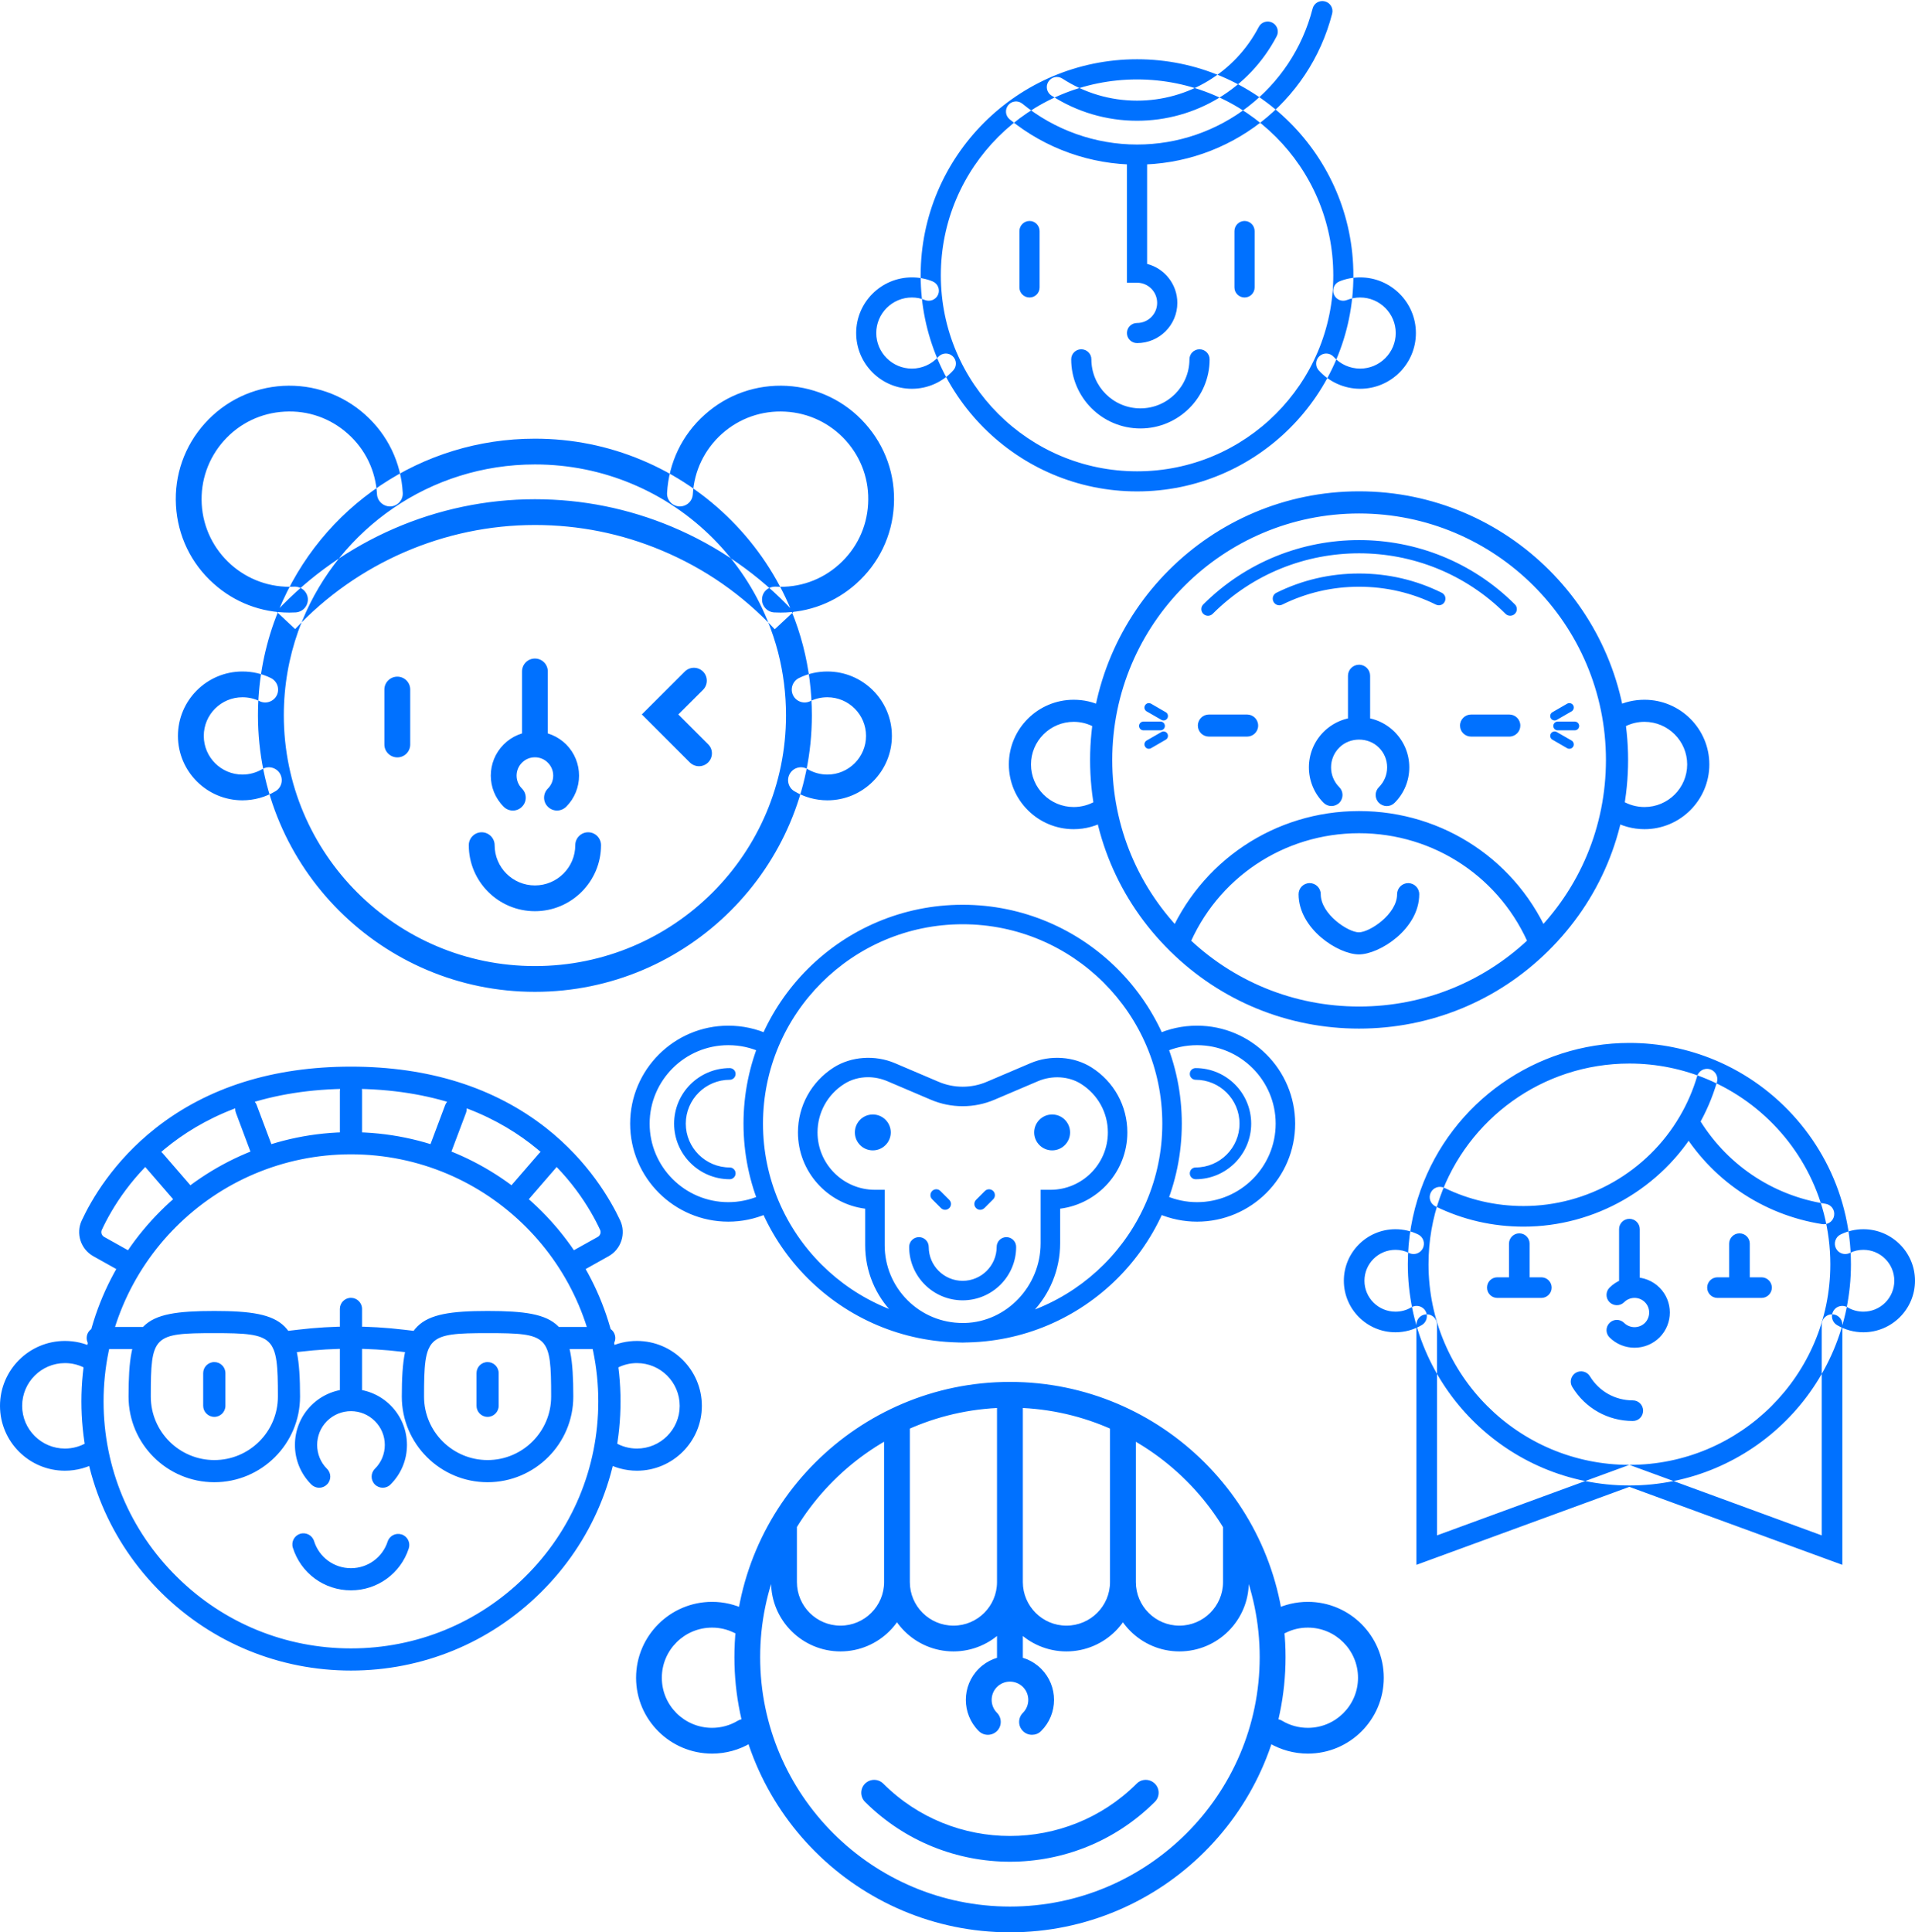 <?xml version="1.0" encoding="utf-8"?>
<svg xmlns="http://www.w3.org/2000/svg"
	xmlns:xlink="http://www.w3.org/1999/xlink"
	width="223px" height="225px" viewBox="0 0 223 225">
<path fillRule="evenodd" d="M 132.41 9.25C 145.03 9.25 155.26 19.46 155.26 32.06 155.26 44.66 145.03 54.88 132.41 54.88 119.79 54.88 109.56 44.66 109.56 32.06 109.56 19.46 119.79 9.25 132.41 9.25M 132.41 6.9C 118.51 6.9 107.21 18.19 107.21 32.06 107.21 45.94 118.51 57.22 132.41 57.22 146.3 57.22 157.6 45.94 157.6 32.06 157.6 18.19 146.3 6.9 132.41 6.9 132.41 6.9 132.41 6.9 132.41 6.9ZM 119.89 34.64C 119.24 34.64 118.71 34.12 118.71 33.47 118.71 33.47 118.71 26.91 118.71 26.91 118.71 26.26 119.24 25.73 119.89 25.73 120.54 25.73 121.06 26.26 121.06 26.91 121.06 26.91 121.06 33.47 121.06 33.47 121.06 34.12 120.54 34.64 119.89 34.64ZM 144.93 34.64C 144.28 34.64 143.75 34.12 143.75 33.47 143.75 33.47 143.75 26.91 143.75 26.91 143.75 26.26 144.28 25.73 144.93 25.73 145.57 25.73 146.1 26.26 146.1 26.91 146.1 26.91 146.1 33.47 146.1 33.47 146.1 34.12 145.57 34.64 144.93 34.64ZM 132.41 39.95C 131.76 39.95 131.23 39.43 131.23 38.78 131.23 38.13 131.76 37.61 132.41 37.61 133.7 37.61 134.75 36.56 134.75 35.27 134.75 33.97 133.7 32.92 132.41 32.92 132.41 32.92 131.23 32.92 131.23 32.92 131.23 32.92 131.23 18 131.23 18 131.23 17.35 131.76 16.83 132.41 16.83 133.06 16.83 133.58 17.35 133.58 18 133.58 18 133.58 30.73 133.58 30.73 135.6 31.25 137.1 33.09 137.1 35.27 137.1 37.85 135 39.95 132.41 39.95ZM 132.8 49.89C 128.35 49.89 124.74 46.28 124.74 41.84 124.74 41.19 125.26 40.67 125.91 40.67 126.56 40.67 127.09 41.19 127.09 41.84 127.09 44.99 129.65 47.55 132.8 47.55 135.95 47.55 138.51 44.99 138.51 41.84 138.51 41.19 139.04 40.67 139.68 40.67 140.33 40.67 140.86 41.19 140.86 41.84 140.86 46.28 137.24 49.89 132.8 49.89ZM 158.39 45.27C 156.55 45.27 154.79 44.48 153.56 43.12 153.13 42.64 153.17 41.9 153.65 41.47 154.13 41.03 154.87 41.07 155.3 41.55 156.09 42.42 157.21 42.92 158.39 42.92 160.67 42.92 162.53 41.06 162.53 38.78 162.53 36.5 160.67 34.64 158.39 34.64 157.86 34.64 157.34 34.74 156.86 34.93 156.25 35.18 155.57 34.88 155.33 34.28 155.09 33.68 155.38 33 155.99 32.76 156.75 32.45 157.56 32.3 158.39 32.3 161.97 32.3 164.88 35.21 164.88 38.78 164.88 42.36 161.97 45.27 158.39 45.27ZM 106.19 45.27C 102.61 45.27 99.7 42.36 99.7 38.78 99.7 35.21 102.61 32.3 106.19 32.3 107.02 32.3 107.83 32.45 108.59 32.76 109.19 33 109.49 33.68 109.25 34.28 109.01 34.88 108.32 35.17 107.72 34.94 107.24 34.74 106.72 34.64 106.19 34.64 103.9 34.64 102.04 36.5 102.04 38.78 102.04 41.06 103.9 42.92 106.19 42.92 107.36 42.92 108.48 42.42 109.27 41.55 109.71 41.07 110.45 41.03 110.93 41.47 111.41 41.9 111.45 42.64 111.01 43.12 109.78 44.49 108.02 45.27 106.19 45.27ZM 132.41 19.17C 127.01 19.17 121.74 17.3 117.57 13.89 117.07 13.48 117 12.75 117.41 12.24 117.82 11.74 118.56 11.67 119.06 12.08 122.81 15.14 127.55 16.83 132.41 16.83 142.05 16.83 150.46 10.32 152.85 1 153.01 0.37 153.65 0 154.28 0.16 154.91 0.32 155.29 0.96 155.13 1.58 152.47 11.94 143.13 19.17 132.41 19.17ZM 132.41 14.06C 128.85 14.06 125.4 13.04 122.43 11.12 121.89 10.77 121.73 10.04 122.09 9.5 122.44 8.95 123.17 8.8 123.71 9.15 126.3 10.83 129.3 11.72 132.41 11.72 138.38 11.72 143.82 8.43 146.58 3.14 146.88 2.56 147.59 2.34 148.17 2.64 148.74 2.94 148.97 3.65 148.67 4.22 145.49 10.29 139.26 14.06 132.41 14.06ZM 164.94 182.21C 164.94 182.21 164.94 154.24 164.94 154.24 164.94 153.57 165.48 153.04 166.14 153.04 166.81 153.04 167.34 153.57 167.34 154.24 167.34 154.24 167.34 178.78 167.34 178.78 167.34 178.78 189.74 170.57 189.74 170.57 189.74 170.57 212.14 178.78 212.14 178.78 212.14 178.78 212.14 154.24 212.14 154.24 212.14 153.57 212.68 153.04 213.34 153.04 214.01 153.04 214.54 153.57 214.54 154.24 214.54 154.24 214.54 182.21 214.54 182.21 214.54 182.21 189.74 173.13 189.74 173.13 189.74 173.13 164.94 182.21 164.94 182.21ZM 189.74 123.84C 192.95 123.84 196 124.49 198.78 125.65 205.45 128.45 210.56 134.24 212.4 141.35 212.88 143.23 213.14 145.19 213.14 147.21 213.14 160.11 202.66 170.57 189.74 170.57 176.82 170.57 166.35 160.11 166.35 147.21 166.35 144.47 166.82 141.84 167.69 139.39 170.91 130.33 179.57 123.84 189.74 123.84M 189.74 121.44C 178.84 121.44 169.07 128.34 165.42 138.59 164.44 141.35 163.94 144.25 163.94 147.21 163.94 161.41 175.52 172.97 189.74 172.97 203.97 172.97 215.54 161.41 215.54 147.21 215.54 145.04 215.27 142.86 214.72 140.76 212.72 133.01 207.11 126.54 199.71 123.44 196.55 122.12 193.2 121.44 189.74 121.44 189.74 121.44 189.74 121.44 189.74 121.44ZM 176.92 151.13C 176.26 151.13 175.72 150.59 175.72 149.93 175.72 149.93 175.72 144.81 175.72 144.81 175.72 144.15 176.26 143.61 176.92 143.61 177.59 143.61 178.12 144.15 178.12 144.81 178.12 144.81 178.12 149.93 178.12 149.93 178.12 150.59 177.59 151.13 176.92 151.13ZM 179.49 151.13C 179.49 151.13 174.36 151.13 174.36 151.13 173.69 151.13 173.16 150.59 173.16 149.93 173.16 149.27 173.69 148.73 174.36 148.73 174.36 148.73 179.49 148.73 179.49 148.73 180.15 148.73 180.69 149.27 180.69 149.93 180.69 150.59 180.15 151.13 179.49 151.13ZM 205.13 151.13C 205.13 151.13 200 151.13 200 151.13 199.33 151.13 198.8 150.59 198.8 149.93 198.8 149.27 199.33 148.73 200 148.73 200 148.73 205.13 148.73 205.13 148.73 205.79 148.73 206.33 149.27 206.33 149.93 206.33 150.59 205.79 151.13 205.13 151.13ZM 202.56 151.13C 201.9 151.13 201.36 150.59 201.36 149.93 201.36 149.93 201.36 144.81 201.36 144.81 201.36 144.15 201.9 143.61 202.56 143.61 203.23 143.61 203.76 144.15 203.76 144.81 203.76 144.81 203.76 149.93 203.76 149.93 203.76 150.59 203.23 151.13 202.56 151.13ZM 190.14 165.46C 187.24 165.46 184.6 163.98 183.09 161.5 182.74 160.94 182.92 160.2 183.49 159.85 184.06 159.51 184.8 159.69 185.14 160.25 186.21 162.01 188.08 163.06 190.14 163.06 190.81 163.06 191.34 163.6 191.34 164.26 191.34 164.93 190.81 165.46 190.14 165.46ZM 162.5 155.13C 159.18 155.13 156.49 152.44 156.49 149.13 156.49 145.82 159.18 143.13 162.5 143.13 163.43 143.13 164.32 143.34 165.14 143.74 165.74 144.03 165.98 144.75 165.69 145.35 165.4 145.94 164.68 146.19 164.08 145.9 163.59 145.65 163.05 145.53 162.5 145.53 160.51 145.53 158.89 147.14 158.89 149.13 158.89 151.12 160.51 152.73 162.5 152.73 163.15 152.73 163.79 152.56 164.34 152.23 164.91 151.89 165.65 152.07 165.99 152.64 166.33 153.21 166.14 153.95 165.57 154.29 164.64 154.84 163.58 155.13 162.5 155.13ZM 216.99 155.13C 215.9 155.13 214.84 154.84 213.91 154.29 213.34 153.95 213.16 153.21 213.5 152.64 213.84 152.07 214.58 151.89 215.15 152.23 215.7 152.56 216.34 152.73 216.99 152.73 218.98 152.73 220.59 151.12 220.59 149.13 220.59 147.14 218.98 145.53 216.99 145.53 216.43 145.53 215.9 145.65 215.4 145.9 214.81 146.19 214.08 145.94 213.79 145.35 213.5 144.75 213.74 144.03 214.34 143.74 215.17 143.34 216.06 143.13 216.99 143.13 220.3 143.13 223 145.82 223 149.13 223 152.44 220.3 155.13 216.99 155.13ZM 177.42 142.83C 173.82 142.83 170.37 142.04 167.16 140.47 166.56 140.18 166.32 139.46 166.61 138.87 166.9 138.27 167.61 138.03 168.21 138.32 171.09 139.72 174.19 140.43 177.42 140.43 184.87 140.43 191.84 136.43 195.6 130 196.47 128.52 197.15 126.95 197.63 125.32 197.81 124.68 198.48 124.32 199.12 124.5 199.75 124.69 200.12 125.35 199.94 125.99 199.41 127.8 198.65 129.56 197.68 131.22 193.48 138.38 185.72 142.83 177.42 142.83ZM 212.4 142.55C 212.34 142.55 212.27 142.55 212.21 142.54 205.24 141.45 199.18 137.33 195.6 131.21 195.27 130.64 195.46 129.91 196.04 129.57 196.61 129.24 197.34 129.43 197.68 130 200.89 135.49 206.32 139.19 212.58 140.17 213.24 140.27 213.69 140.88 213.58 141.54 213.49 142.13 212.98 142.55 212.4 142.55ZM 190.34 156.93C 189.29 156.93 188.23 156.53 187.43 155.73 186.96 155.27 186.96 154.51 187.43 154.04 187.9 153.57 188.66 153.57 189.13 154.04 189.8 154.7 190.88 154.7 191.55 154.04 192.21 153.37 192.21 152.29 191.55 151.63 190.88 150.96 189.8 150.96 189.13 151.63 188.66 152.1 187.9 152.09 187.43 151.63 186.96 151.16 186.96 150.4 187.43 149.93 189.04 148.33 191.65 148.33 193.25 149.93 194.85 151.53 194.85 154.13 193.25 155.73 192.45 156.53 191.39 156.93 190.34 156.93ZM 189.74 150.63C 189.08 150.63 188.54 150.09 188.54 149.43 188.54 149.43 188.54 143.12 188.54 143.12 188.54 142.46 189.08 141.92 189.74 141.92 190.41 141.92 190.95 142.46 190.95 143.12 190.95 143.12 190.95 149.43 190.95 149.43 190.95 150.09 190.41 150.63 189.74 150.63ZM 62.29 106.1C 58.04 106.1 54.59 102.65 54.59 98.41 54.59 97.59 55.26 96.91 56.09 96.91 56.92 96.91 57.6 97.59 57.6 98.41 57.6 101 59.7 103.1 62.29 103.1 64.88 103.1 66.99 101 66.99 98.41 66.99 97.59 67.66 96.91 68.49 96.91 69.32 96.91 69.99 97.59 69.99 98.41 69.99 102.65 66.54 106.1 62.29 106.1ZM 62.29 54.08C 66.3 54.08 70.11 54.88 73.59 56.34 80.74 59.33 86.44 65.07 89.37 72.24 89.86 73.45 90.28 74.69 90.61 75.97 91.21 78.31 91.53 80.76 91.53 83.29 91.53 99.41 78.44 112.49 62.29 112.49 46.14 112.49 33.05 99.41 33.05 83.29 33.05 79.86 33.64 76.57 34.72 73.52 34.88 73.08 35.04 72.65 35.22 72.23 39.59 61.58 50.06 54.08 62.29 54.08M 62.29 51.08C 49.14 51.08 37.42 58.94 32.44 71.09 32.27 71.5 32.08 71.98 31.89 72.51 30.67 75.96 30.04 79.58 30.04 83.29 30.04 101.04 44.51 115.49 62.29 115.49 80.07 115.49 94.54 101.04 94.54 83.29 94.54 80.57 94.2 77.85 93.52 75.22 93.16 73.82 92.7 72.44 92.15 71.11 88.94 63.25 82.59 56.86 74.75 53.58 70.8 51.92 66.61 51.08 62.29 51.08 62.29 51.08 62.29 51.08 62.29 51.08ZM 90.22 73.27C 86.49 69.27 82.06 66.19 77.04 64.09 72.37 62.13 67.4 61.13 62.29 61.13 51.74 61.13 41.57 65.55 34.37 73.25 34.37 73.25 32.18 71.2 32.18 71.2 39.94 62.9 50.91 58.13 62.29 58.13 67.81 58.13 73.16 59.21 78.21 61.32 83.62 63.59 88.4 66.92 92.42 71.22 92.42 71.22 90.22 73.27 90.22 73.27ZM 46.27 88.19C 45.44 88.19 44.76 87.52 44.76 86.69 44.76 86.69 44.76 80.29 44.76 80.29 44.76 79.46 45.44 78.79 46.27 78.79 47.1 78.79 47.77 79.46 47.77 80.29 47.77 80.29 47.77 86.69 47.77 86.69 47.77 87.52 47.1 88.19 46.27 88.19ZM 81.4 89.22C 81.01 89.22 80.63 89.07 80.33 88.78 80.33 88.78 74.74 83.19 74.74 83.19 74.74 83.19 79.74 78.2 79.74 78.2 80.33 77.61 81.28 77.61 81.87 78.2 82.45 78.78 82.45 79.73 81.87 80.32 81.87 80.32 78.99 83.19 78.99 83.19 78.99 83.19 82.46 86.66 82.46 86.66 83.05 87.24 83.05 88.19 82.46 88.78 82.17 89.07 81.78 89.22 81.4 89.22ZM 28.23 93.19C 24.09 93.19 20.72 89.82 20.72 85.69 20.72 81.55 24.09 78.19 28.23 78.19 29.39 78.19 30.51 78.44 31.54 78.95 32.29 79.32 32.59 80.22 32.23 80.96 31.86 81.7 30.96 82.01 30.22 81.64 29.6 81.34 28.93 81.19 28.23 81.19 25.75 81.19 23.73 83.2 23.73 85.69 23.73 88.17 25.75 90.19 28.23 90.19 29.05 90.19 29.84 89.97 30.54 89.56 31.25 89.13 32.17 89.36 32.6 90.08 33.02 90.79 32.79 91.71 32.08 92.13 30.92 92.82 29.59 93.19 28.23 93.19ZM 96.35 93.19C 94.99 93.19 93.66 92.82 92.5 92.13 91.79 91.71 91.56 90.79 91.98 90.08 92.41 89.36 93.33 89.13 94.04 89.56 94.74 89.97 95.53 90.19 96.35 90.19 98.83 90.19 100.85 88.17 100.85 85.69 100.85 83.2 98.83 81.19 96.35 81.19 95.65 81.19 94.98 81.34 94.36 81.64 93.62 82.01 92.72 81.7 92.35 80.96 91.99 80.22 92.29 79.32 93.04 78.95 94.07 78.44 95.18 78.19 96.35 78.19 100.49 78.19 103.86 81.55 103.86 85.69 103.86 89.82 100.49 93.19 96.35 93.19ZM 64.86 94.38C 64.48 94.38 64.09 94.23 63.8 93.94 63.21 93.36 63.21 92.41 63.8 91.82 64.63 90.99 64.63 89.64 63.8 88.81 63.4 88.4 62.86 88.18 62.29 88.18 62.29 88.18 62.29 88.18 62.29 88.18 61.72 88.18 61.19 88.4 60.78 88.81 59.95 89.64 59.95 90.99 60.78 91.82 61.37 92.41 61.37 93.36 60.78 93.94 60.2 94.53 59.25 94.53 58.66 93.94 56.65 91.94 56.65 88.69 58.66 86.68 59.63 85.71 60.92 85.18 62.29 85.18 62.29 85.18 62.29 85.18 62.29 85.18 63.66 85.18 64.95 85.71 65.93 86.68 67.93 88.69 67.93 91.94 65.93 93.94 65.63 94.23 65.25 94.38 64.86 94.38ZM 62.29 87.56C 61.46 87.56 60.79 86.89 60.79 86.06 60.79 86.06 60.79 78.18 60.79 78.18 60.79 77.35 61.46 76.68 62.29 76.68 63.12 76.68 63.79 77.35 63.79 78.18 63.79 78.18 63.79 86.06 63.79 86.06 63.79 86.89 63.12 87.56 62.29 87.56ZM 33.68 71.33C 30.42 71.33 27.32 70.15 24.88 67.96 22.24 65.61 20.69 62.38 20.49 58.85 20.29 55.33 21.48 51.94 23.84 49.31 26.2 46.68 29.44 45.13 32.96 44.93 36.49 44.74 39.88 45.92 42.52 48.28 45.15 50.63 46.71 53.87 46.9 57.39 46.95 58.22 46.31 58.92 45.49 58.97 44.67 59 43.95 58.38 43.9 57.55 43.75 54.83 42.55 52.33 40.51 50.51 38.48 48.69 35.85 47.77 33.13 47.93 30.4 48.08 27.9 49.28 26.08 51.31 24.26 53.35 23.34 55.96 23.49 58.69 23.8 64.31 28.64 68.62 34.26 68.31 35.09 68.28 35.8 68.9 35.85 69.73 35.89 70.55 35.26 71.26 34.43 71.31 34.18 71.32 33.93 71.33 33.68 71.33ZM 90.9 71.33C 90.65 71.33 90.4 71.32 90.15 71.31 89.33 71.26 88.69 70.55 88.74 69.73 88.78 68.9 89.47 68.29 90.32 68.31 93.05 68.47 95.67 67.55 97.7 65.73 99.74 63.91 100.94 61.41 101.09 58.69 101.25 55.96 100.33 53.35 98.51 51.31 96.68 49.28 94.18 48.08 91.45 47.93 88.73 47.78 86.11 48.69 84.07 50.51 82.04 52.33 80.83 54.83 80.68 57.55 80.63 58.38 79.94 58.99 79.1 58.97 78.27 58.92 77.63 58.22 77.68 57.39 77.88 53.87 79.43 50.63 82.07 48.28 84.7 45.92 88.1 44.74 91.62 44.93 95.15 45.13 98.39 46.68 100.74 49.31 103.1 51.94 104.29 55.33 104.09 58.85 103.9 62.38 102.34 65.61 99.71 67.96 97.26 70.15 94.16 71.33 90.9 71.33ZM 112.1 151.41C 108.67 151.41 105.87 148.62 105.87 145.19 105.87 144.56 106.38 144.05 107.01 144.05 107.64 144.05 108.15 144.56 108.15 145.19 108.15 147.37 109.92 149.14 112.1 149.14 114.28 149.14 116.06 147.37 116.06 145.19 116.06 144.56 116.57 144.05 117.19 144.05 117.82 144.05 118.33 144.56 118.33 145.19 118.33 148.62 115.54 151.41 112.1 151.41ZM 124.61 131.86C 124.61 133.01 123.68 133.95 122.52 133.95 121.37 133.95 120.43 133.01 120.43 131.86 120.43 130.71 121.37 129.77 122.52 129.77 123.68 129.77 124.61 130.71 124.61 131.86ZM 103.73 131.86C 103.73 133.01 102.79 133.95 101.64 133.95 100.48 133.95 99.55 133.01 99.55 131.86 99.55 130.71 100.48 129.77 101.64 129.77 102.79 129.77 103.73 130.71 103.73 131.86ZM 112.1 156.33C 109.07 156.33 106.22 155.15 104.07 153 101.93 150.86 100.75 148.01 100.75 144.99 100.75 144.99 100.75 140.74 100.75 140.74 96.34 140.18 92.92 136.41 92.92 131.86 92.92 128.78 94.48 125.96 97.08 124.3 99.13 123 101.89 122.81 104.22 123.8 104.22 123.8 109.29 125.96 109.29 125.96 111.08 126.73 113.13 126.73 114.92 125.96 114.92 125.96 119.99 123.8 119.99 123.8 122.31 122.81 125.07 123 127.12 124.3 129.73 125.96 131.28 128.78 131.28 131.86 131.28 136.41 127.86 140.18 123.45 140.74 123.45 140.74 123.45 144.77 123.45 144.77 123.45 150.97 118.51 156.15 112.42 156.32 112.42 156.32 112.1 156.33 112.1 156.33ZM 101.08 125.43C 100.07 125.43 99.11 125.7 98.3 126.22 96.36 127.45 95.2 129.56 95.2 131.86 95.2 135.54 98.2 138.54 101.88 138.54 101.88 138.54 103.02 138.54 103.02 138.54 103.02 138.54 103.02 144.99 103.02 144.99 103.02 147.41 103.97 149.69 105.68 151.4 107.4 153.11 109.68 154.05 112.1 154.05 112.1 154.05 112.36 154.05 112.36 154.05 117.22 153.92 121.18 149.76 121.18 144.77 121.18 144.77 121.18 138.54 121.18 138.54 121.18 138.54 122.32 138.54 122.32 138.54 126.01 138.54 129.01 135.54 129.01 131.86 129.01 129.56 127.85 127.46 125.9 126.22 124.48 125.31 122.53 125.19 120.88 125.89 120.88 125.89 115.81 128.05 115.81 128.05 113.45 129.06 110.75 129.06 108.39 128.05 108.39 128.05 103.32 125.89 103.32 125.89 102.61 125.59 101.84 125.43 101.08 125.43ZM 114.14 140.87C 113.97 140.87 113.79 140.8 113.66 140.67 113.39 140.4 113.4 139.97 113.66 139.71 113.66 139.71 114.69 138.68 114.69 138.68 114.96 138.41 115.39 138.42 115.66 138.68 115.92 138.95 115.92 139.38 115.66 139.64 115.66 139.64 114.63 140.67 114.63 140.67 114.49 140.8 114.32 140.87 114.14 140.87ZM 110.06 140.87C 109.89 140.87 109.71 140.8 109.58 140.67 109.58 140.67 108.55 139.64 108.55 139.64 108.28 139.38 108.28 138.95 108.55 138.68 108.81 138.41 109.25 138.41 109.51 138.68 109.51 138.68 110.54 139.71 110.54 139.71 110.81 139.97 110.81 140.41 110.54 140.67 110.41 140.8 110.23 140.87 110.06 140.87ZM 112.1 156.32C 98.03 156.32 86.58 144.89 86.58 130.84 86.58 116.78 98.03 105.35 112.1 105.35 126.17 105.35 137.62 116.78 137.62 130.84 137.62 144.89 126.17 156.32 112.1 156.32ZM 112.1 107.62C 99.28 107.62 88.85 118.04 88.85 130.84 88.85 143.64 99.28 154.05 112.1 154.05 124.92 154.05 135.35 143.64 135.35 130.84 135.35 118.04 124.92 107.62 112.1 107.62ZM 84.81 142.25C 78.51 142.25 73.38 137.13 73.38 130.84 73.38 124.55 78.51 119.43 84.81 119.43 86.48 119.43 88.1 119.78 89.61 120.48 90.18 120.75 90.43 121.42 90.16 121.99 89.9 122.56 89.22 122.81 88.65 122.54 87.44 121.98 86.15 121.7 84.81 121.7 79.76 121.7 75.65 125.8 75.65 130.84 75.65 135.88 79.76 139.98 84.81 139.98 86.05 139.98 87.25 139.73 88.39 139.25 88.97 139 89.63 139.27 89.88 139.85 90.12 140.43 89.86 141.09 89.28 141.34 87.86 141.94 86.36 142.25 84.81 142.25ZM 84.98 137.31C 81.4 137.31 78.5 134.4 78.5 130.84 78.5 127.27 81.4 124.37 84.98 124.37 85.35 124.37 85.66 124.67 85.66 125.05 85.66 125.42 85.35 125.73 84.98 125.73 82.16 125.73 79.86 128.02 79.86 130.84 79.86 133.65 82.16 135.94 84.98 135.94 85.35 135.94 85.66 136.25 85.66 136.63 85.66 137 85.35 137.31 84.98 137.31ZM 139.4 142.25C 137.85 142.25 136.34 141.94 134.92 141.34 134.35 141.09 134.08 140.43 134.32 139.85 134.57 139.27 135.24 139 135.81 139.25 136.95 139.73 138.15 139.98 139.4 139.98 144.44 139.98 148.55 135.88 148.55 130.84 148.55 125.8 144.44 121.7 139.4 121.7 138.05 121.7 136.76 121.98 135.55 122.54 134.98 122.81 134.31 122.56 134.04 121.99 133.78 121.42 134.03 120.75 134.59 120.48 136.1 119.78 137.72 119.43 139.4 119.43 145.7 119.43 150.82 124.55 150.82 130.84 150.82 137.13 145.7 142.25 139.4 142.25ZM 139.23 137.31C 138.85 137.31 138.55 137 138.55 136.63 138.55 136.25 138.85 135.94 139.23 135.94 142.05 135.94 144.34 133.65 144.34 130.84 144.34 128.02 142.05 125.73 139.23 125.73 138.85 125.73 138.55 125.42 138.55 125.05 138.55 124.67 138.85 124.37 139.23 124.37 142.8 124.37 145.7 127.27 145.7 130.84 145.7 134.4 142.8 137.31 139.23 137.31ZM 158.26 119.77C 149.98 119.77 142.16 116.57 136.27 110.76 130.25 104.84 126.94 96.93 126.94 88.49 126.94 71.24 140.99 57.21 158.26 57.21 175.54 57.21 189.59 71.24 189.59 88.49 189.59 96.93 186.28 104.84 180.26 110.76 174.37 116.57 166.55 119.77 158.26 119.77ZM 158.26 59.79C 142.42 59.79 129.52 72.66 129.52 88.49 129.52 96.24 132.56 103.49 138.08 108.93 143.49 114.26 150.66 117.2 158.26 117.2 165.87 117.2 173.04 114.26 178.45 108.93 183.97 103.49 187.01 96.24 187.01 88.49 187.01 72.66 174.12 59.79 158.26 59.79ZM 140.67 71.7C 140.47 71.7 140.27 71.62 140.12 71.47 139.82 71.17 139.82 70.68 140.12 70.38 150.13 60.39 166.41 60.39 176.41 70.38 176.71 70.68 176.71 71.17 176.41 71.47 176.11 71.77 175.61 71.77 175.31 71.47 165.91 62.08 150.62 62.08 141.22 71.47 141.07 71.62 140.87 71.7 140.67 71.7ZM 125.03 96.55C 120.87 96.55 117.48 93.17 117.48 89.01 117.48 84.86 120.87 81.48 125.03 81.48 126.2 81.48 127.32 81.73 128.35 82.25 128.99 82.56 129.26 83.33 128.94 83.97 128.63 84.61 127.86 84.87 127.22 84.56 126.53 84.22 125.8 84.05 125.03 84.05 122.29 84.05 120.06 86.28 120.06 89.01 120.06 91.75 122.29 93.97 125.03 93.97 125.93 93.97 126.81 93.73 127.57 93.28 128.18 92.91 128.97 93.11 129.34 93.72 129.7 94.34 129.5 95.13 128.89 95.49 127.73 96.18 126.39 96.55 125.03 96.55ZM 191.5 96.55C 190.14 96.55 188.8 96.18 187.64 95.49 187.03 95.13 186.83 94.34 187.19 93.72 187.56 93.11 188.35 92.91 188.96 93.28 189.73 93.73 190.6 93.97 191.5 93.97 194.24 93.97 196.47 91.75 196.47 89.01 196.47 86.28 194.24 84.05 191.5 84.05 190.73 84.05 190 84.22 189.31 84.56 188.67 84.87 187.9 84.61 187.59 83.97 187.27 83.33 187.54 82.56 188.17 82.25 189.21 81.73 190.33 81.48 191.5 81.48 195.66 81.48 199.05 84.86 199.05 89.01 199.05 93.17 195.66 96.55 191.5 96.55ZM 161.49 93.86C 161.16 93.86 160.83 93.73 160.57 93.48 160.07 92.97 160.07 92.16 160.57 91.66 161.19 91.04 161.53 90.22 161.53 89.35 161.53 88.48 161.19 87.66 160.57 87.05 159.34 85.81 157.19 85.81 155.96 87.05 154.68 88.32 154.68 90.39 155.96 91.66 156.46 92.16 156.46 92.97 155.96 93.48 155.45 93.98 154.64 93.98 154.13 93.48 151.85 91.2 151.85 87.5 154.13 85.22 155.24 84.12 156.7 83.51 158.26 83.51 159.83 83.51 161.29 84.12 162.4 85.22 163.5 86.33 164.11 87.79 164.11 89.35 164.11 90.91 163.5 92.38 162.4 93.48 162.15 93.73 161.82 93.86 161.49 93.86ZM 158.26 85.31C 157.55 85.31 156.97 84.74 156.97 84.03 156.97 84.03 156.97 78.69 156.97 78.69 156.97 77.98 157.55 77.4 158.26 77.4 158.98 77.4 159.55 77.98 159.55 78.69 159.55 78.69 159.55 84.03 159.55 84.03 159.55 84.74 158.98 85.31 158.26 85.31ZM 158.24 111.13C 155.84 111.13 151.22 108.17 151.22 104.12 151.22 103.41 151.79 102.83 152.51 102.83 153.22 102.83 153.8 103.41 153.8 104.12 153.8 106.45 157 108.56 158.24 108.56 159.49 108.56 162.69 106.45 162.69 104.12 162.69 103.41 163.27 102.83 163.98 102.83 164.69 102.83 165.27 103.41 165.27 104.12 165.27 108.17 160.65 111.13 158.24 111.13ZM 175.75 85.77C 175.75 85.77 171.31 85.77 171.31 85.77 170.6 85.77 170.02 85.2 170.02 84.49 170.02 83.77 170.6 83.2 171.31 83.2 171.31 83.2 175.75 83.2 175.75 83.2 176.47 83.2 177.04 83.77 177.04 84.49 177.04 85.2 176.47 85.77 175.75 85.77ZM 145.22 85.77C 145.22 85.77 140.78 85.77 140.78 85.77 140.07 85.77 139.49 85.2 139.49 84.49 139.49 83.77 140.07 83.2 140.78 83.2 140.78 83.2 145.22 83.2 145.22 83.2 145.93 83.2 146.51 83.77 146.51 84.49 146.51 85.2 145.93 85.77 145.22 85.77ZM 179.36 111.14C 178.85 111.14 178.37 110.84 178.17 110.34 174.84 102.24 167.03 97.02 158.26 97.02 149.5 97.02 141.69 102.24 138.37 110.34 138.1 111 137.34 111.31 136.68 111.04 136.02 110.77 135.71 110.02 135.98 109.36 139.71 100.29 148.45 94.44 158.26 94.44 168.08 94.44 176.83 100.29 180.55 109.36 180.82 110.02 180.51 110.77 179.85 111.04 179.69 111.1 179.52 111.14 179.36 111.14ZM 183.37 85.04C 183.37 85.04 181.39 85.04 181.39 85.04 181.11 85.04 180.88 84.81 180.88 84.53 180.88 84.25 181.11 84.02 181.39 84.02 181.39 84.02 183.37 84.02 183.37 84.02 183.66 84.02 183.89 84.25 183.89 84.53 183.89 84.81 183.66 85.04 183.37 85.04ZM 182.75 87.19C 182.66 87.19 182.57 87.17 182.49 87.12 182.49 87.12 180.78 86.13 180.78 86.13 180.53 85.99 180.45 85.67 180.59 85.43 180.73 85.18 181.05 85.1 181.29 85.24 181.29 85.24 183.01 86.23 183.01 86.23 183.25 86.37 183.34 86.69 183.2 86.93 183.1 87.1 182.93 87.19 182.75 87.19ZM 181.04 83.89C 180.86 83.89 180.68 83.8 180.59 83.63 180.45 83.39 180.53 83.07 180.78 82.93 180.78 82.93 182.49 81.94 182.49 81.94 182.74 81.8 183.05 81.88 183.2 82.13 183.34 82.37 183.25 82.69 183.01 82.83 183.01 82.83 181.29 83.82 181.29 83.82 181.21 83.87 181.12 83.89 181.04 83.89ZM 135.14 85.04C 135.14 85.04 133.16 85.04 133.16 85.04 132.87 85.04 132.64 84.81 132.64 84.53 132.64 84.25 132.87 84.02 133.16 84.02 133.16 84.02 135.14 84.02 135.14 84.02 135.42 84.02 135.65 84.25 135.65 84.53 135.65 84.81 135.42 85.04 135.14 85.04ZM 133.78 87.19C 133.6 87.19 133.43 87.1 133.34 86.93 133.19 86.69 133.28 86.37 133.52 86.23 133.52 86.23 135.24 85.24 135.24 85.24 135.48 85.1 135.8 85.18 135.94 85.43 136.08 85.67 136 85.99 135.75 86.13 135.75 86.13 134.04 87.12 134.04 87.12 133.96 87.17 133.87 87.19 133.78 87.19ZM 135.5 83.89C 135.41 83.89 135.32 83.87 135.24 83.82 135.24 83.82 133.52 82.83 133.52 82.83 133.28 82.69 133.19 82.37 133.34 82.13 133.48 81.88 133.79 81.8 134.04 81.94 134.04 81.94 135.75 82.93 135.75 82.93 136 83.07 136.08 83.39 135.94 83.63 135.85 83.8 135.67 83.89 135.5 83.89ZM 167.55 70.48C 167.43 70.48 167.32 70.46 167.21 70.4 164.41 69.02 161.4 68.32 158.26 68.32 155.13 68.32 152.12 69.02 149.32 70.4 148.94 70.59 148.48 70.44 148.29 70.05 148.1 69.67 148.25 69.21 148.64 69.02 151.65 67.53 154.89 66.78 158.26 66.78 161.64 66.78 164.88 67.53 167.89 69.02 168.28 69.21 168.43 69.67 168.24 70.05 168.11 70.33 167.83 70.48 167.55 70.48ZM 40.87 194.52C 32.56 194.52 24.73 191.31 18.82 185.49 12.8 179.55 9.48 171.63 9.48 163.18 9.48 145.89 23.56 131.83 40.87 131.83 58.18 131.83 72.26 145.89 72.26 163.18 72.26 171.63 68.94 179.55 62.91 185.49 57 191.31 49.17 194.52 40.87 194.52ZM 40.87 134.41C 24.98 134.41 12.06 147.31 12.06 163.18 12.06 170.93 15.11 178.21 20.64 183.65 26.06 189 33.25 191.94 40.87 191.94 48.49 191.94 55.67 189 61.1 183.65 66.63 178.21 69.67 170.93 69.67 163.18 69.67 147.31 56.75 134.41 40.87 134.41ZM 7.56 171.25C 3.39 171.25-0 167.86-0 163.7-0 159.53 3.39 156.14 7.56 156.14 8.73 156.14 9.85 156.4 10.89 156.91 11.53 157.23 11.8 158 11.49 158.64 11.17 159.28 10.4 159.54 9.76 159.23 9.07 158.89 8.33 158.72 7.56 158.72 4.82 158.72 2.58 160.95 2.58 163.7 2.58 166.44 4.82 168.67 7.56 168.67 8.46 168.67 9.34 168.43 10.11 167.97 10.72 167.61 11.51 167.81 11.88 168.42 12.24 169.03 12.04 169.82 11.43 170.19 10.26 170.88 8.93 171.25 7.56 171.25ZM 74.17 171.25C 72.81 171.25 71.47 170.88 70.31 170.19 69.69 169.82 69.49 169.03 69.86 168.42 70.22 167.81 71.01 167.61 71.63 167.97 72.4 168.43 73.27 168.67 74.17 168.67 76.92 168.67 79.15 166.44 79.15 163.7 79.15 160.95 76.92 158.72 74.17 158.72 73.4 158.72 72.67 158.89 71.98 159.23 71.34 159.55 70.56 159.28 70.25 158.64 69.94 158 70.2 157.23 70.84 156.91 71.88 156.4 73 156.14 74.17 156.14 78.34 156.14 81.73 159.53 81.73 163.7 81.73 167.86 78.34 171.25 74.17 171.25ZM 44.57 173.23C 44.24 173.23 43.91 173.11 43.65 172.85 43.15 172.35 43.15 171.53 43.65 171.03 44.4 170.29 44.81 169.3 44.81 168.25 44.81 167.2 44.4 166.21 43.65 165.47 42.12 163.93 39.62 163.93 38.08 165.47 36.55 167 36.55 169.5 38.08 171.03 38.59 171.53 38.59 172.35 38.08 172.85 37.58 173.36 36.76 173.36 36.25 172.85 33.71 170.32 33.71 166.18 36.25 163.64 38.8 161.1 42.94 161.1 45.48 163.64 46.71 164.87 47.39 166.51 47.39 168.25 47.39 169.99 46.71 171.62 45.48 172.85 45.23 173.11 44.9 173.23 44.57 173.23ZM 40.87 163.91C 40.15 163.91 39.58 163.33 39.58 162.62 39.58 162.62 39.58 152.41 39.58 152.41 39.58 151.7 40.15 151.12 40.87 151.12 41.58 151.12 42.16 151.7 42.16 152.41 42.16 152.41 42.16 162.62 42.16 162.62 42.16 163.33 41.58 163.91 40.87 163.91ZM 40.87 185.18C 37.75 185.18 35.03 183.18 34.1 180.21 33.89 179.53 34.27 178.81 34.96 178.59 35.63 178.39 36.36 178.76 36.57 179.44 37.16 181.33 38.89 182.6 40.87 182.6 42.82 182.6 44.54 181.35 45.14 179.5 45.36 178.82 46.09 178.45 46.77 178.67 47.45 178.89 47.82 179.62 47.6 180.3 46.65 183.22 43.94 185.18 40.87 185.18ZM 56.78 164.98C 56.06 164.98 55.49 164.4 55.49 163.69 55.49 163.69 55.49 159.89 55.49 159.89 55.49 159.18 56.06 158.6 56.78 158.6 57.49 158.6 58.07 159.18 58.07 159.89 58.07 159.89 58.07 163.69 58.07 163.69 58.07 164.4 57.49 164.98 56.78 164.98ZM 24.96 164.98C 24.24 164.98 23.66 164.4 23.66 163.69 23.66 163.69 23.66 159.89 23.66 159.89 23.66 159.18 24.24 158.6 24.96 158.6 25.67 158.6 26.25 159.18 26.25 159.89 26.25 159.89 26.25 163.69 26.25 163.69 26.25 164.4 25.67 164.98 24.96 164.98ZM 40.87 134.23C 40.15 134.23 39.58 133.65 39.58 132.94 39.58 132.94 39.58 127.04 39.58 127.04 39.58 126.32 40.15 125.75 40.87 125.75 41.58 125.75 42.16 126.32 42.16 127.04 42.16 127.04 42.16 132.94 42.16 132.94 42.16 133.65 41.58 134.23 40.87 134.23ZM 30.76 135.96C 30.24 135.96 29.75 135.64 29.55 135.12 29.55 135.12 27.47 129.57 27.47 129.57 27.22 128.91 27.56 128.16 28.23 127.91 28.9 127.66 29.64 128 29.89 128.67 29.89 128.67 31.97 134.21 31.97 134.21 32.22 134.88 31.88 135.63 31.22 135.88 31.07 135.93 30.91 135.96 30.76 135.96ZM 21.88 140.93C 21.51 140.93 21.15 140.78 20.9 140.49 20.9 140.49 16.99 135.97 16.99 135.97 16.52 135.43 16.58 134.61 17.12 134.14 17.66 133.68 18.47 133.74 18.94 134.28 18.94 134.28 22.85 138.8 22.85 138.8 23.32 139.34 23.26 140.15 22.72 140.62 22.48 140.83 22.18 140.93 21.88 140.93ZM 15.28 148.55C 15.06 148.55 14.85 148.5 14.65 148.39 14.65 148.39 10.86 146.27 10.86 146.27 9.4 145.45 8.81 143.63 9.52 142.11 10.61 139.76 13.19 135.23 18.16 131.33 24.19 126.6 31.83 124.2 40.87 124.2 49.9 124.2 57.54 126.6 63.58 131.33 68.54 135.23 71.12 139.76 72.22 142.11 72.92 143.63 72.34 145.45 70.88 146.27 70.88 146.27 67.09 148.39 67.09 148.39 66.47 148.74 65.68 148.52 65.33 147.89 64.98 147.27 65.2 146.49 65.82 146.14 65.82 146.14 69.62 144.02 69.62 144.02 69.9 143.85 70.02 143.5 69.88 143.2 67.58 138.26 60.14 126.78 40.87 126.78 21.59 126.78 14.16 138.26 11.86 143.2 11.72 143.5 11.83 143.85 12.12 144.02 12.12 144.02 15.91 146.14 15.91 146.14 16.53 146.49 16.76 147.27 16.41 147.89 16.17 148.32 15.73 148.55 15.28 148.55ZM 50.97 135.96C 50.82 135.96 50.67 135.93 50.52 135.88 49.85 135.63 49.51 134.88 49.76 134.21 49.76 134.21 51.84 128.67 51.84 128.67 52.1 128 52.84 127.66 53.51 127.91 54.18 128.16 54.52 128.91 54.27 129.57 54.27 129.57 52.18 135.12 52.18 135.12 51.99 135.64 51.5 135.96 50.97 135.96ZM 59.86 140.93C 59.56 140.93 59.26 140.83 59.01 140.62 58.47 140.15 58.42 139.34 58.88 138.8 58.88 138.8 62.79 134.28 62.79 134.28 63.26 133.74 64.08 133.68 64.62 134.14 65.16 134.61 65.22 135.43 64.75 135.97 64.75 135.97 60.84 140.49 60.84 140.49 60.58 140.78 60.22 140.93 59.86 140.93ZM 24.96 172.59C 19.45 172.59 14.97 168.12 14.97 162.62 14.97 154.05 16.37 152.65 24.96 152.65 33.45 152.65 34.94 154.14 34.94 162.62 34.94 168.12 30.46 172.59 24.96 172.59ZM 24.96 155.23C 17.83 155.23 17.56 155.51 17.56 162.62 17.56 166.7 20.88 170.01 24.96 170.01 29.04 170.01 32.36 166.7 32.36 162.62 32.36 155.58 32.01 155.23 24.96 155.23ZM 56.78 172.59C 51.27 172.59 46.79 168.12 46.79 162.62 46.79 154.14 48.29 152.65 56.78 152.65 65.36 152.65 66.76 154.05 66.76 162.62 66.76 168.12 62.28 172.59 56.78 172.59ZM 56.78 155.23C 49.72 155.23 49.38 155.58 49.38 162.62 49.38 166.7 52.7 170.01 56.78 170.01 60.86 170.01 64.18 166.7 64.18 162.62 64.18 155.51 63.9 155.23 56.78 155.23ZM 48.83 157.64C 48.78 157.64 48.73 157.63 48.68 157.63 48.68 157.63 46.72 157.39 46.72 157.39 42.84 156.93 38.9 156.93 35.01 157.39 35.01 157.39 33.06 157.63 33.06 157.63 32.35 157.71 31.7 157.21 31.62 156.5 31.54 155.79 32.04 155.15 32.75 155.06 32.75 155.06 34.71 154.83 34.71 154.83 38.79 154.34 42.94 154.34 47.03 154.83 47.03 154.83 48.99 155.06 48.99 155.06 49.69 155.15 50.2 155.79 50.12 156.5 50.04 157.15 49.48 157.64 48.83 157.64ZM 16.8 157.09C 16.8 157.09 11.38 157.09 11.38 157.09 10.67 157.09 10.09 156.51 10.09 155.8 10.09 155.09 10.67 154.51 11.38 154.51 11.38 154.51 16.8 154.51 16.8 154.51 17.52 154.51 18.1 155.09 18.1 155.8 18.1 156.51 17.52 157.09 16.8 157.09ZM 70.36 157.09C 70.36 157.09 64.93 157.09 64.93 157.09 64.22 157.09 63.64 156.51 63.64 155.8 63.64 155.09 64.22 154.51 64.93 154.51 64.93 154.51 70.36 154.51 70.36 154.51 71.07 154.51 71.65 155.09 71.65 155.8 71.65 156.51 71.07 157.09 70.36 157.09ZM 117.61 225C 99.91 225 85.52 210.63 85.52 192.96 85.52 175.29 99.91 160.91 117.61 160.91 135.3 160.91 149.7 175.29 149.7 192.96 149.7 210.63 135.3 225 117.61 225ZM 117.61 163.91C 101.57 163.91 88.52 176.94 88.52 192.96 88.52 208.97 101.57 222 117.61 222 133.64 222 146.69 208.97 146.69 192.96 146.69 176.94 133.64 163.91 117.61 163.91ZM 117.61 216.78C 111.5 216.78 105.39 214.45 100.73 209.81 100.15 209.22 100.15 208.27 100.73 207.69 101.32 207.1 102.27 207.1 102.86 207.69 110.99 215.81 124.22 215.81 132.36 207.69 132.94 207.1 133.89 207.1 134.48 207.69 135.07 208.27 135.07 209.22 134.48 209.81 129.83 214.45 123.72 216.78 117.61 216.78ZM 120.18 202C 119.79 202 119.41 201.86 119.12 201.56 118.53 200.98 118.53 200.03 119.12 199.44 119.95 198.61 119.95 197.26 119.12 196.43 118.28 195.6 116.93 195.6 116.1 196.43 115.27 197.26 115.27 198.61 116.1 199.44 116.68 200.03 116.68 200.98 116.1 201.56 115.51 202.15 114.56 202.15 113.97 201.56 111.97 199.56 111.97 196.31 113.97 194.31 115.98 192.31 119.24 192.31 121.24 194.31 123.24 196.31 123.24 199.56 121.24 201.56 120.95 201.86 120.56 202 120.18 202ZM 117.61 195.18C 116.78 195.18 116.1 194.51 116.1 193.68 116.1 193.68 116.1 187.6 116.1 187.6 116.1 186.77 116.78 186.1 117.61 186.1 118.44 186.1 119.11 186.77 119.11 187.6 119.11 187.6 119.11 193.68 119.11 193.68 119.11 194.51 118.44 195.18 117.61 195.18ZM 152.3 204.19C 150.7 204.19 149.14 203.76 147.77 202.95 147.06 202.53 146.83 201.61 147.25 200.89 147.68 200.18 148.6 199.95 149.31 200.37 150.21 200.91 151.24 201.19 152.3 201.19 155.52 201.19 158.14 198.58 158.14 195.36 158.14 192.14 155.52 189.52 152.3 189.52 151.39 189.52 150.53 189.72 149.73 190.12 148.98 190.48 148.08 190.18 147.71 189.43 147.35 188.69 147.66 187.79 148.4 187.42 149.62 186.83 150.93 186.52 152.3 186.52 157.18 186.52 161.14 190.49 161.14 195.36 161.14 200.23 157.18 204.19 152.3 204.19ZM 82.92 204.19C 78.04 204.19 74.07 200.23 74.07 195.36 74.07 190.49 78.04 186.52 82.92 186.52 84.28 186.52 85.59 186.83 86.81 187.42 87.56 187.79 87.86 188.69 87.5 189.43 87.13 190.18 86.23 190.48 85.49 190.12 84.68 189.72 83.82 189.52 82.92 189.52 79.69 189.52 77.07 192.14 77.07 195.36 77.07 198.58 79.69 201.19 82.92 201.19 83.97 201.19 85 200.91 85.9 200.37 86.61 199.95 87.54 200.18 87.96 200.89 88.39 201.61 88.15 202.53 87.44 202.95 86.08 203.76 84.51 204.19 82.92 204.19ZM 111.03 192.29C 106.57 192.29 102.95 188.67 102.95 184.22 102.95 184.22 102.95 165.6 102.95 165.6 102.95 164.77 103.62 164.1 104.45 164.1 105.28 164.1 105.95 164.77 105.95 165.6 105.95 165.6 105.95 184.22 105.95 184.22 105.95 187.01 108.23 189.29 111.03 189.29 113.83 189.29 116.1 187.01 116.1 184.22 116.1 184.22 116.1 163.61 116.1 163.61 116.1 162.79 116.78 162.11 117.61 162.11 118.44 162.11 119.11 162.79 119.11 163.61 119.11 163.61 119.11 184.22 119.11 184.22 119.11 188.67 115.48 192.29 111.03 192.29ZM 124.18 192.29C 119.73 192.29 116.1 188.67 116.1 184.22 116.1 183.39 116.78 182.72 117.61 182.72 118.44 182.72 119.11 183.39 119.11 184.22 119.11 187.01 121.39 189.29 124.18 189.29 126.98 189.29 129.26 187.01 129.26 184.22 129.26 184.22 129.26 165.6 129.26 165.6 129.26 164.77 129.93 164.1 130.76 164.1 131.59 164.1 132.27 164.77 132.27 165.6 132.27 165.6 132.27 184.22 132.27 184.22 132.27 188.67 128.64 192.29 124.18 192.29ZM 137.34 192.29C 132.89 192.29 129.26 188.67 129.26 184.22 129.26 183.39 129.93 182.72 130.76 182.72 131.59 182.72 132.27 183.39 132.27 184.22 132.27 187.01 134.54 189.29 137.34 189.29 140.14 189.29 142.42 187.01 142.42 184.22 142.42 184.22 142.42 177.78 142.42 177.78 142.42 176.95 143.09 176.27 143.92 176.27 144.75 176.27 145.42 176.95 145.42 177.78 145.42 177.78 145.42 184.22 145.42 184.22 145.42 188.67 141.8 192.29 137.34 192.29ZM 97.87 192.29C 93.42 192.29 89.79 188.67 89.79 184.22 89.79 184.22 89.79 177.78 89.79 177.78 89.79 176.95 90.47 176.27 91.3 176.27 92.12 176.27 92.8 176.95 92.8 177.78 92.8 177.78 92.8 184.22 92.8 184.22 92.8 187.01 95.07 189.29 97.87 189.29 100.67 189.29 102.95 187.01 102.95 184.22 102.95 183.39 103.62 182.72 104.45 182.72 105.28 182.72 105.95 183.39 105.95 184.22 105.95 188.67 102.33 192.29 97.87 192.29Z" fill="rgb(0,113,255)"/></svg>